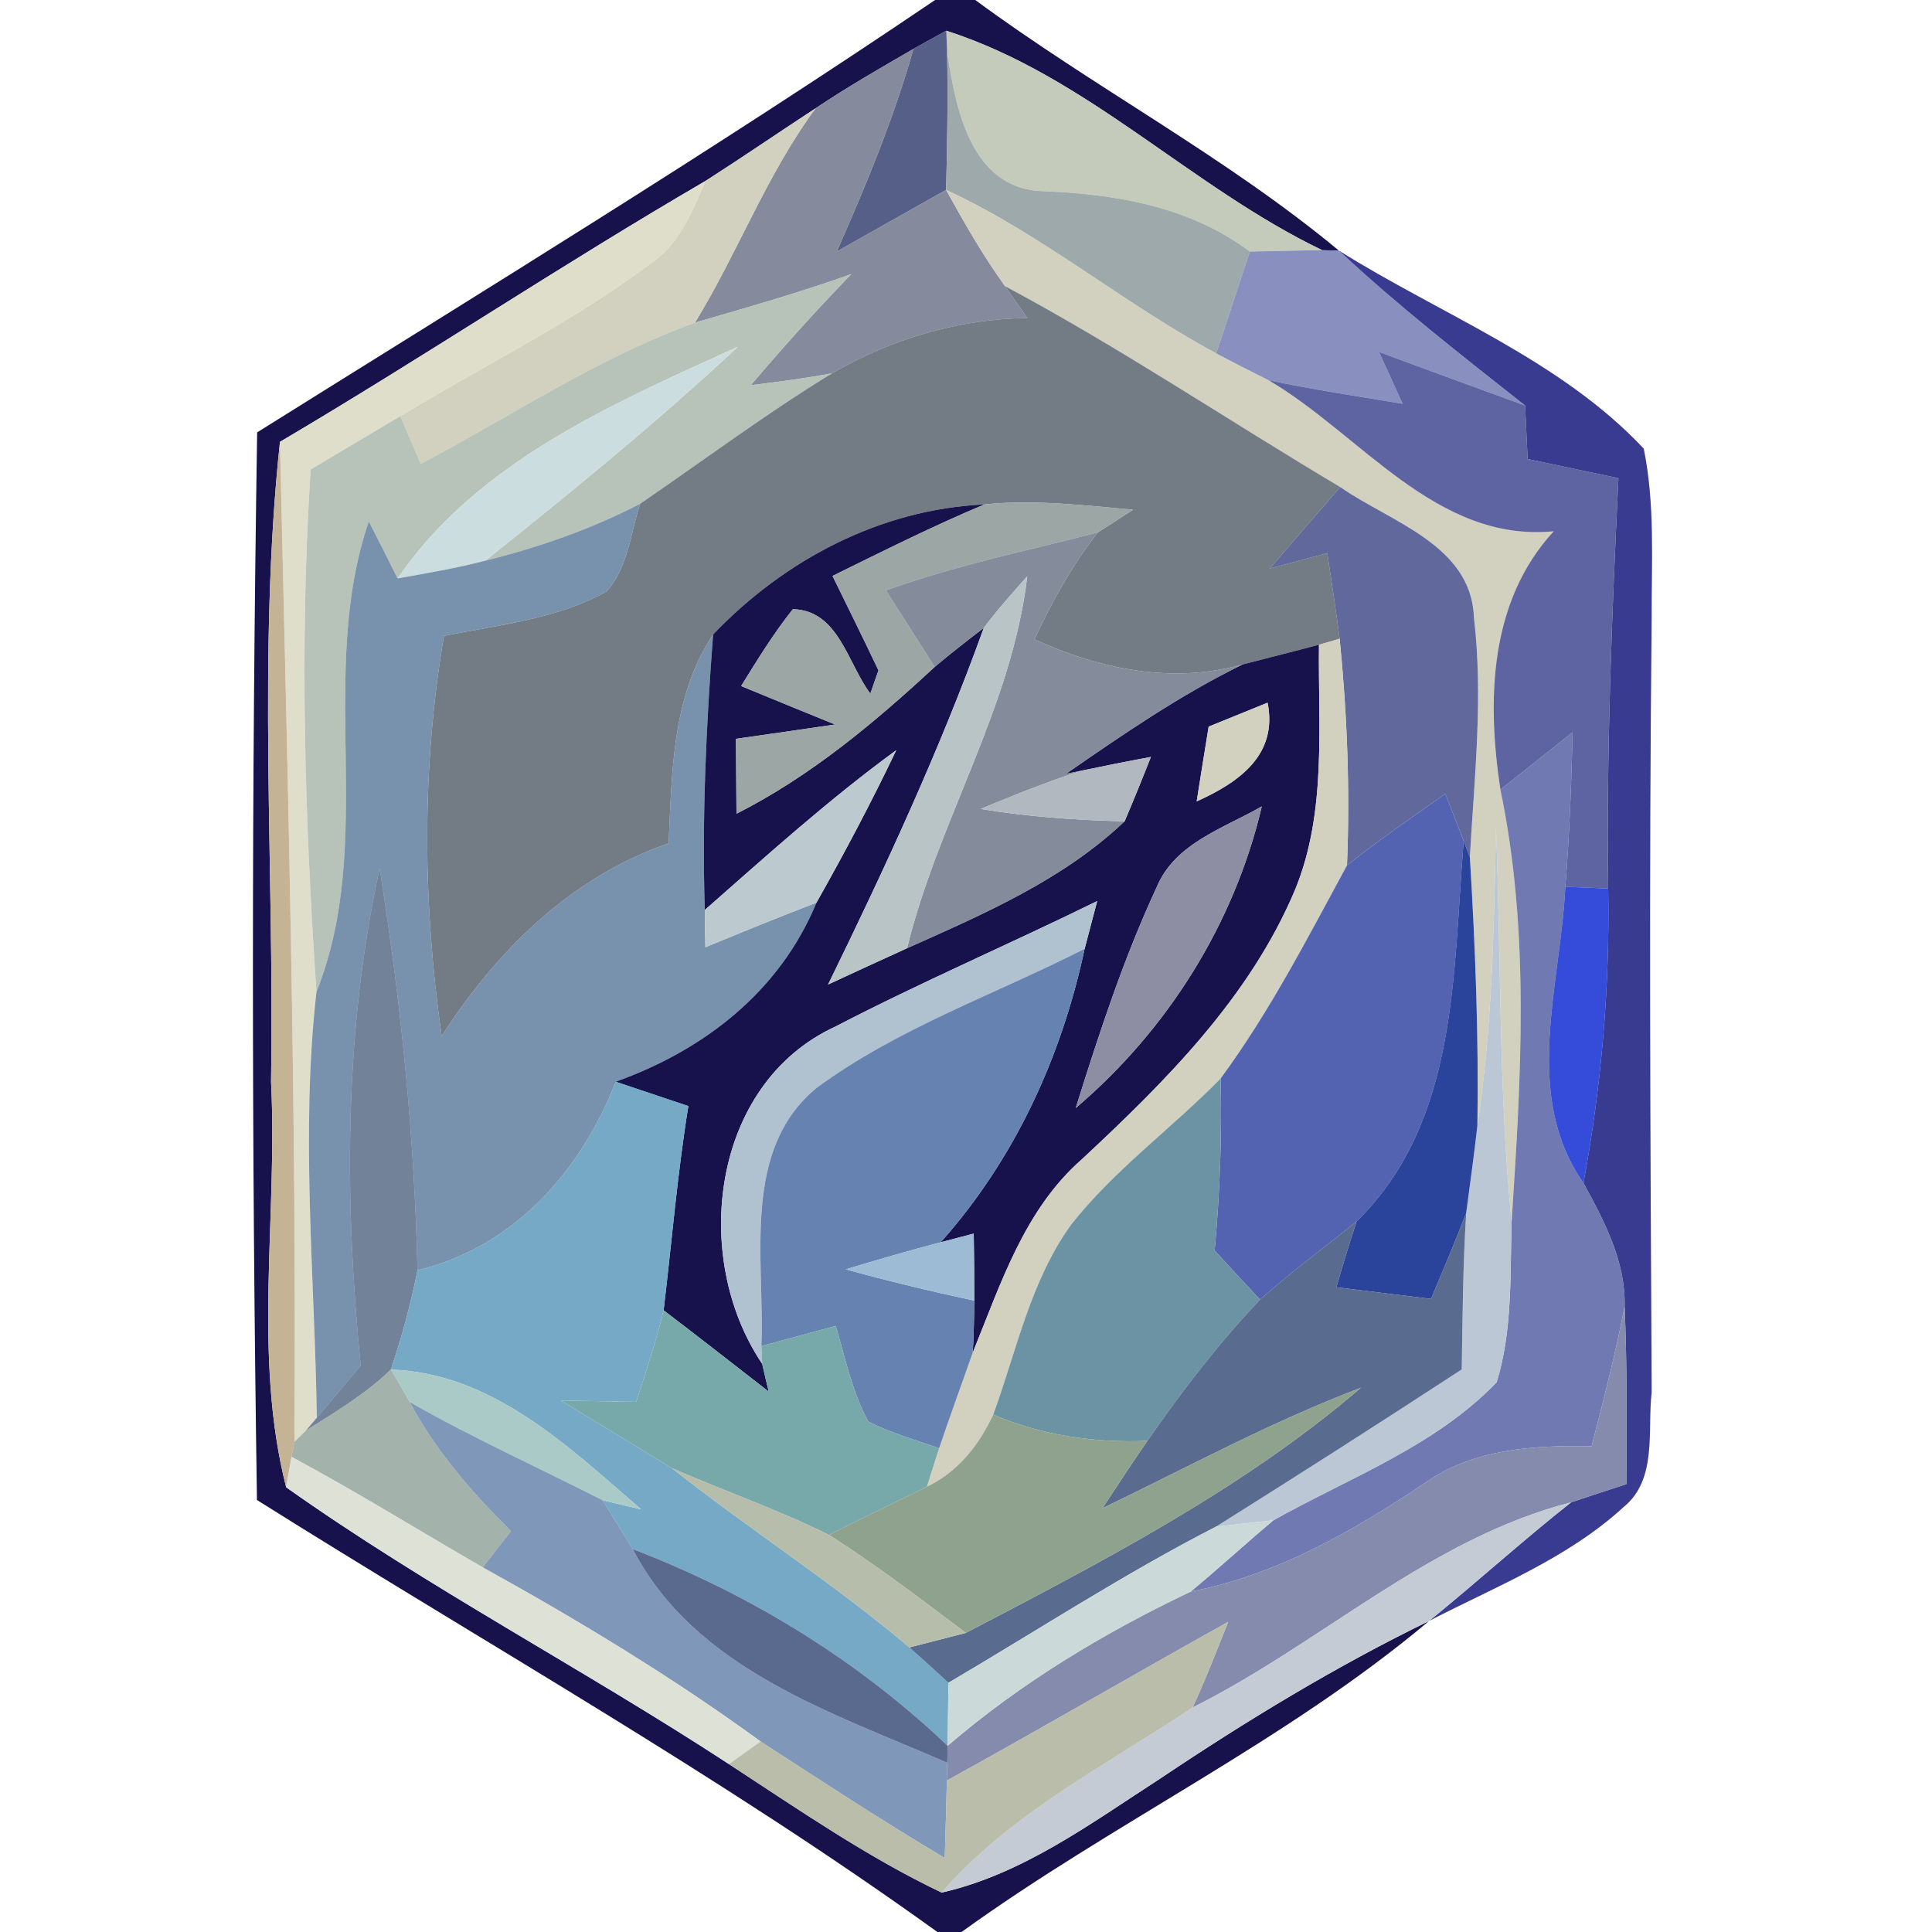 <?xml version="1.0" encoding="UTF-8" ?>
<!DOCTYPE svg PUBLIC "-//W3C//DTD SVG 1.1//EN" "http://www.w3.org/Graphics/SVG/1.1/DTD/svg11.dtd">
<svg width="100pt" height="100pt" viewBox="0 0 100 100" version="1.1" xmlns="http://www.w3.org/2000/svg">
<path fill="#070040" opacity="0.93" d=" M 48.40 0.00 L 50.48 0.00 C 56.62 4.53 63.42 8.09 69.30 12.97 L 68.44 12.95 C 61.65 9.69 56.22 3.91 48.98 1.59 C 48.55 1.82 47.70 2.29 47.28 2.53 C 45.57 3.52 43.86 4.50 42.22 5.60 C 40.31 6.85 38.43 8.14 36.51 9.37 C 29.07 13.70 21.91 18.49 14.49 22.87 C 13.32 33.87 14.21 44.96 14.03 56.00 C 14.38 62.99 13.07 70.13 14.81 76.98 C 22.16 82.19 30.19 86.38 37.73 91.31 C 41.32 93.65 44.86 96.11 48.74 97.96 C 52.96 97.00 56.48 94.36 60.05 92.06 C 64.52 89.06 69.13 86.26 73.97 83.90 C 66.52 90.16 57.63 94.32 49.77 100.00 L 48.52 100.00 C 37.23 91.87 25.07 85.04 13.30 77.64 C 13.02 59.23 13.02 40.79 13.31 22.38 C 25.07 15.02 36.91 7.78 48.40 0.00 Z" />
<path fill="#bec4b3" opacity="0.89" d=" M 48.98 1.59 C 56.22 3.91 61.65 9.69 68.44 12.95 C 67.19 12.96 65.94 13.00 64.69 13.02 C 61.53 10.66 57.71 10.04 53.89 9.89 C 50.23 9.72 49.44 5.54 49.02 2.64 L 48.98 1.59 Z" />
<path fill="#3c4875" opacity="0.87" d=" M 47.28 2.53 C 47.70 2.29 48.55 1.82 48.98 1.59 L 49.02 2.64 C 49.07 5.04 49.03 7.43 48.97 9.83 C 47.08 10.89 45.20 11.95 43.31 13.02 C 44.82 9.60 46.26 6.13 47.28 2.53 Z" />
<path fill="#737a8d" opacity="0.87" d=" M 42.22 5.60 C 43.86 4.50 45.57 3.52 47.28 2.53 C 46.26 6.13 44.82 9.60 43.31 13.02 C 45.20 11.95 47.08 10.89 48.97 9.83 C 49.91 11.53 50.88 13.23 52.02 14.81 C 52.31 15.22 52.88 16.05 53.17 16.46 C 49.59 16.51 46.15 17.54 43.07 19.32 C 41.67 19.59 40.26 19.76 38.86 19.94 C 40.53 17.97 42.26 16.05 44.06 14.19 C 41.40 15.14 38.68 15.91 35.97 16.70 C 38.19 13.08 39.68 9.03 42.22 5.60 Z" />
<path fill="#919ea0" opacity="0.89" d=" M 49.02 2.64 C 49.44 5.54 50.23 9.72 53.89 9.89 C 57.71 10.04 61.53 10.66 64.69 13.02 C 64.11 14.78 63.54 16.54 62.95 18.29 C 58.14 15.71 53.94 12.13 48.97 9.83 C 49.03 7.43 49.07 5.04 49.02 2.64 Z" />
<path fill="#cdccb9" opacity="0.91" d=" M 36.51 9.37 C 38.43 8.14 40.31 6.85 42.22 5.60 C 39.68 9.03 38.19 13.08 35.97 16.70 C 30.94 18.52 26.48 21.52 21.78 24.01 C 21.43 23.18 21.07 22.36 20.72 21.54 C 25.03 18.91 29.61 16.69 33.66 13.65 C 35.15 12.66 35.83 10.95 36.51 9.37 Z" />
<path fill="#dcdcc8" opacity="0.94" d=" M 14.49 22.87 C 21.91 18.49 29.07 13.70 36.51 9.37 C 35.83 10.95 35.15 12.66 33.66 13.65 C 29.61 16.69 25.03 18.91 20.72 21.54 C 19.17 22.46 17.63 23.38 16.08 24.30 C 15.50 33.31 15.77 42.34 16.38 51.34 C 15.55 58.67 16.29 66.03 16.40 73.38 L 15.83 74.05 L 15.24 74.63 C 15.36 57.37 14.89 40.12 14.49 22.87 Z" />
<path fill="#cdccb9" opacity="0.91" d=" M 48.97 9.83 C 53.94 12.13 58.14 15.71 62.95 18.29 C 63.85 18.77 64.76 19.23 65.66 19.68 C 70.43 22.47 74.32 28.09 80.42 27.50 C 77.07 31.13 76.96 36.25 77.66 40.87 C 79.20 48.25 78.73 55.79 78.24 63.25 C 77.57 56.47 77.70 49.65 77.43 42.85 C 77.33 47.99 77.24 53.15 76.47 58.25 C 76.54 53.62 76.36 48.99 76.08 44.37 C 76.31 40.24 76.78 36.09 76.29 31.96 C 76.16 28.20 71.96 27.02 69.37 25.21 C 63.57 21.76 57.97 17.99 52.02 14.81 C 50.88 13.23 49.91 11.53 48.97 9.83 Z" />
<path fill="#6f78b1" opacity="0.82" d=" M 64.69 13.02 C 65.94 13.00 67.19 12.96 68.44 12.95 L 69.30 12.97 C 72.36 15.83 75.66 18.40 78.94 20.99 C 76.42 20.08 73.90 19.15 71.38 18.22 C 71.79 19.11 72.19 20.01 72.60 20.90 C 70.28 20.51 67.96 20.17 65.66 19.68 C 64.76 19.23 63.85 18.77 62.95 18.29 C 63.54 16.54 64.11 14.78 64.69 13.02 Z" />
<path fill="#393b91" opacity="1.00" d=" M 69.30 12.97 C 74.59 16.29 80.74 18.60 85.08 23.22 C 85.67 26.10 85.48 29.07 85.49 31.99 C 85.35 45.35 85.42 58.70 85.49 72.06 C 85.26 74.05 85.80 76.58 84.03 78.01 C 81.13 80.67 77.41 82.12 73.97 83.90 C 76.45 81.89 78.81 79.74 81.32 77.76 C 82.27 77.44 83.22 77.13 84.18 76.82 C 84.20 73.75 84.22 70.68 84.09 67.62 C 84.15 65.30 83.04 63.21 81.96 61.23 C 82.89 56.21 83.33 51.10 83.24 45.99 C 83.14 38.91 83.43 31.82 83.77 24.75 C 82.21 24.42 80.64 24.09 79.07 23.76 C 79.03 22.84 78.98 21.91 78.94 20.99 C 75.66 18.40 72.36 15.83 69.30 12.97 Z" />
<path fill="#acbaae" opacity="0.87" d=" M 35.97 16.70 C 38.68 15.91 41.40 15.14 44.06 14.19 C 42.26 16.05 40.53 17.97 38.86 19.94 C 40.26 19.76 41.67 19.59 43.07 19.32 C 39.65 21.41 36.44 23.81 33.14 26.07 C 30.60 27.39 27.89 28.33 25.12 29.02 C 29.58 25.46 34.01 21.85 38.19 17.95 C 31.74 20.89 24.72 23.89 20.58 29.94 C 20.09 28.96 19.59 27.97 19.09 26.99 C 16.38 34.92 19.51 43.49 16.38 51.34 C 15.77 42.34 15.50 33.31 16.08 24.30 C 17.63 23.38 19.17 22.46 20.72 21.54 C 21.07 22.36 21.43 23.18 21.78 24.01 C 26.48 21.52 30.94 18.52 35.97 16.70 Z" />
<path fill="#5b656f" opacity="0.85" d=" M 52.02 14.81 C 57.97 17.99 63.57 21.76 69.37 25.21 C 68.15 26.61 66.94 28.01 65.73 29.42 C 66.72 29.16 67.71 28.90 68.70 28.63 C 68.92 30.11 69.15 31.58 69.34 33.06 C 69.07 33.14 68.54 33.30 68.27 33.37 C 66.96 33.72 65.64 34.05 64.32 34.39 C 60.66 35.42 56.91 34.63 53.54 33.09 C 54.45 31.15 55.49 29.26 56.82 27.56 C 57.28 27.27 58.19 26.68 58.65 26.38 C 56.09 26.16 53.52 25.84 50.95 26.11 C 45.55 26.36 40.60 28.98 36.91 32.84 C 34.78 36.04 34.78 39.96 34.61 43.65 C 29.56 45.39 25.70 49.21 22.86 53.63 C 21.88 46.75 21.81 39.77 22.98 32.91 C 25.82 32.34 28.83 32.05 31.40 30.61 C 32.51 29.38 32.63 27.59 33.14 26.07 C 36.44 23.81 39.65 21.41 43.07 19.32 C 46.15 17.54 49.59 16.51 53.17 16.46 C 52.88 16.05 52.31 15.22 52.02 14.81 Z" />
<path fill="#ccdddf" opacity="1.00" d=" M 20.58 29.94 C 24.72 23.89 31.74 20.89 38.19 17.95 C 34.01 21.85 29.58 25.46 25.12 29.02 C 23.62 29.41 22.10 29.67 20.58 29.94 Z" />
<path fill="#353e8a" opacity="0.80" d=" M 71.38 18.22 C 73.90 19.15 76.42 20.08 78.94 20.99 C 78.98 21.91 79.03 22.84 79.07 23.76 C 80.64 24.09 82.21 24.42 83.77 24.75 C 83.43 31.82 83.14 38.91 83.24 45.99 C 82.69 45.97 81.57 45.92 81.02 45.90 C 81.24 43.24 81.33 40.57 81.40 37.90 C 80.15 38.89 78.91 39.88 77.66 40.87 C 76.96 36.25 77.07 31.13 80.42 27.50 C 74.32 28.09 70.43 22.47 65.66 19.68 C 67.96 20.17 70.28 20.51 72.60 20.90 C 72.19 20.01 71.79 19.11 71.38 18.22 Z" />
<path fill="#c4b495" opacity="1.00" d=" M 14.03 56.00 C 14.21 44.96 13.32 33.87 14.49 22.87 C 14.89 40.12 15.36 57.37 15.24 74.63 L 15.09 75.41 C 15.02 75.81 14.88 76.59 14.81 76.98 C 13.07 70.13 14.38 62.99 14.03 56.00 Z" />
<path fill="#5b799b" opacity="0.82" d=" M 25.12 29.02 C 27.89 28.33 30.60 27.39 33.14 26.07 C 32.63 27.59 32.51 29.38 31.40 30.61 C 28.83 32.05 25.82 32.34 22.98 32.91 C 21.81 39.77 21.88 46.75 22.86 53.63 C 25.70 49.21 29.56 45.39 34.61 43.65 C 34.78 39.96 34.78 36.04 36.91 32.84 C 36.55 37.59 36.33 42.34 36.48 47.10 C 36.48 47.58 36.50 48.55 36.51 49.03 C 38.42 48.24 40.33 47.46 42.26 46.72 C 40.37 51.31 36.45 54.35 31.87 55.99 C 30.08 60.62 26.58 64.56 21.61 65.75 C 21.45 58.79 20.75 51.83 19.65 44.95 C 17.80 53.39 17.82 62.13 18.67 70.69 C 17.91 71.59 17.16 72.48 16.40 73.38 C 16.29 66.03 15.55 58.67 16.38 51.34 C 19.51 43.49 16.38 34.92 19.09 26.99 C 19.59 27.97 20.09 28.96 20.58 29.94 C 22.10 29.67 23.62 29.41 25.12 29.02 Z" />
<path fill="#070040" opacity="0.93" d=" M 36.91 32.84 C 40.60 28.98 45.55 26.36 50.95 26.11 C 48.28 27.23 45.69 28.53 43.09 29.81 C 43.89 31.44 44.69 33.06 45.47 34.70 C 45.36 35.00 45.15 35.60 45.05 35.90 C 43.87 34.34 43.41 31.59 41.04 31.53 C 40.04 32.78 39.20 34.15 38.36 35.51 C 39.98 36.18 41.60 36.84 43.22 37.50 C 41.51 37.75 39.80 38.00 38.09 38.24 C 38.10 39.54 38.11 40.83 38.12 42.12 C 41.95 40.18 45.25 37.42 48.38 34.52 C 49.21 33.82 50.06 33.16 50.92 32.50 C 48.64 38.83 45.81 44.92 42.86 50.96 C 44.22 50.33 45.58 49.70 46.95 49.08 C 50.91 47.31 55.01 45.55 58.21 42.51 C 58.68 41.41 59.13 40.30 59.57 39.18 C 58.37 39.40 57.17 39.64 55.98 39.89 L 55.18 40.05 C 58.13 38.01 61.09 35.97 64.32 34.39 C 65.64 34.05 66.96 33.72 68.27 33.37 C 68.22 37.61 68.68 42.04 67.03 46.06 C 64.69 51.62 60.33 55.97 55.99 60.01 C 53.02 62.61 51.79 66.47 50.35 70.01 C 50.40 69.11 50.42 68.22 50.43 67.32 C 50.43 66.16 50.42 65.01 50.40 63.85 C 49.98 63.96 49.12 64.19 48.69 64.30 C 52.52 60.00 54.94 54.72 56.14 49.11 C 56.30 48.49 56.63 47.26 56.79 46.64 C 52.29 48.85 47.68 50.83 43.23 53.14 C 36.81 56.10 35.74 65.09 39.45 70.59 C 39.53 70.95 39.70 71.67 39.79 72.03 C 37.98 70.62 36.17 69.21 34.35 67.82 C 34.77 64.29 35.06 60.76 35.63 57.25 C 34.37 56.83 33.12 56.41 31.87 55.99 C 36.45 54.35 40.37 51.31 42.26 46.72 C 43.72 44.14 45.11 41.51 46.39 38.83 C 42.91 41.37 39.71 44.26 36.48 47.10 C 36.33 42.34 36.55 37.59 36.91 32.84 M 62.56 37.61 C 62.35 38.90 62.14 40.19 61.94 41.48 C 64.14 40.49 66.15 39.07 65.61 36.37 C 64.85 36.68 63.33 37.30 62.56 37.61 M 59.87 45.92 C 58.16 49.60 56.89 53.48 55.68 57.35 C 60.43 53.31 63.88 47.82 65.31 41.74 C 63.34 42.87 60.81 43.65 59.87 45.92 Z" />
<path fill="#8a9795" opacity="0.84" d=" M 50.95 26.11 C 53.52 25.84 56.09 26.16 58.65 26.38 C 58.19 26.68 57.28 27.27 56.82 27.56 C 53.15 28.51 49.43 29.27 45.86 30.56 C 46.70 31.88 47.54 33.20 48.38 34.52 C 45.25 37.42 41.95 40.18 38.12 42.12 C 38.11 40.83 38.10 39.54 38.09 38.24 C 39.80 38.00 41.51 37.75 43.22 37.50 C 41.60 36.84 39.98 36.18 38.36 35.51 C 39.20 34.15 40.04 32.78 41.04 31.53 C 43.41 31.59 43.87 34.34 45.05 35.90 C 45.15 35.60 45.36 35.00 45.47 34.70 C 44.69 33.06 43.89 31.44 43.09 29.81 C 45.69 28.53 48.28 27.23 50.95 26.11 Z" />
<path fill="#4a538d" opacity="0.87" d=" M 65.73 29.42 C 66.94 28.01 68.15 26.61 69.37 25.21 C 71.96 27.02 76.16 28.20 76.29 31.96 C 76.78 36.09 76.31 40.24 76.08 44.37 L 75.76 43.53 C 75.52 42.92 75.05 41.70 74.81 41.09 C 73.10 42.29 71.37 43.48 69.72 44.79 C 69.88 40.88 69.73 36.96 69.34 33.06 C 69.15 31.58 68.92 30.11 68.70 28.63 C 67.71 28.90 66.72 29.16 65.73 29.42 Z" />
<path fill="#6f778a" opacity="0.85" d=" M 45.86 30.56 C 49.43 29.27 53.15 28.51 56.82 27.56 C 55.49 29.26 54.45 31.15 53.54 33.09 C 56.91 34.63 60.66 35.42 64.32 34.39 C 61.09 35.97 58.13 38.01 55.18 40.05 L 55.98 39.89 C 54.21 40.46 52.48 41.16 50.76 41.87 C 53.22 42.28 55.71 42.45 58.21 42.51 C 55.01 45.55 50.91 47.31 46.95 49.08 C 48.55 42.50 52.37 36.63 53.17 29.83 C 52.39 30.70 51.62 31.57 50.92 32.50 C 50.06 33.16 49.21 33.82 48.38 34.52 C 47.54 33.20 46.70 31.88 45.86 30.56 Z" />
<path fill="#b6c1c5" opacity="0.95" d=" M 50.92 32.50 C 51.62 31.57 52.39 30.70 53.17 29.83 C 52.37 36.63 48.55 42.50 46.95 49.08 C 45.58 49.70 44.22 50.33 42.86 50.96 C 45.81 44.92 48.64 38.83 50.92 32.50 Z" />
<path fill="#cdccb9" opacity="0.91" d=" M 68.27 33.37 C 68.54 33.30 69.07 33.14 69.34 33.06 C 69.73 36.96 69.88 40.88 69.72 44.79 C 67.68 48.55 65.72 52.37 63.18 55.82 C 60.66 58.40 57.68 60.54 55.44 63.39 C 53.34 66.30 52.62 69.90 51.41 73.22 C 50.68 74.79 49.58 76.19 47.98 76.95 C 48.18 76.28 48.40 75.62 48.61 74.96 C 49.17 73.30 49.77 71.66 50.35 70.01 C 51.79 66.47 53.02 62.61 55.99 60.01 C 60.33 55.97 64.69 51.62 67.03 46.06 C 68.68 42.04 68.22 37.61 68.27 33.37 Z" />
<path fill="#cdccb9" opacity="0.91" d=" M 62.56 37.61 C 63.33 37.30 64.85 36.68 65.61 36.37 C 66.15 39.07 64.14 40.49 61.94 41.48 C 62.14 40.19 62.35 38.90 62.56 37.61 Z" />
<path fill="#4e58a0" opacity="0.80" d=" M 77.66 40.87 C 78.91 39.88 80.15 38.89 81.40 37.90 C 81.33 40.57 81.24 43.24 81.02 45.90 C 80.78 50.99 78.77 56.67 81.96 61.23 C 83.04 63.21 84.15 65.30 84.09 67.62 C 83.62 70.06 83.00 72.46 82.38 74.86 C 79.40 74.80 76.26 74.98 73.74 76.77 C 70.01 79.26 66.09 81.52 61.63 82.38 C 63.08 81.18 64.47 79.90 65.91 78.69 C 69.85 76.48 74.30 74.85 77.47 71.54 C 78.29 68.86 78.16 66.02 78.24 63.25 C 78.73 55.79 79.20 48.25 77.66 40.87 Z" />
<path fill="#b8c6cc" opacity="0.94" d=" M 36.48 47.10 C 39.71 44.26 42.91 41.37 46.39 38.83 C 45.11 41.51 43.72 44.14 42.26 46.72 C 40.33 47.46 38.42 48.24 36.51 49.03 C 36.50 48.55 36.48 47.58 36.48 47.10 Z" />
<path fill="#b0b6be" opacity="0.97" d=" M 55.98 39.89 C 57.17 39.64 58.37 39.40 59.57 39.18 C 59.13 40.30 58.68 41.41 58.21 42.51 C 55.71 42.45 53.22 42.28 50.76 41.87 C 52.48 41.16 54.21 40.46 55.98 39.89 Z" />
<path fill="#495aac" opacity="0.94" d=" M 69.72 44.79 C 71.37 43.48 73.10 42.29 74.81 41.09 C 75.05 41.70 75.52 42.92 75.76 43.53 C 75.19 50.35 75.50 58.04 70.22 63.22 C 68.55 64.57 66.82 65.84 65.22 67.27 C 64.43 66.42 63.65 65.58 62.87 64.73 C 63.14 61.77 63.25 58.79 63.18 55.82 C 65.72 52.37 67.68 48.55 69.72 44.79 Z" />
<path fill="#888aa0" opacity="0.96" d=" M 59.87 45.92 C 60.81 43.65 63.34 42.87 65.31 41.74 C 63.88 47.82 60.43 53.31 55.68 57.35 C 56.89 53.48 58.16 49.60 59.87 45.92 Z" />
<path fill="#b9c5d3" opacity="0.96" d=" M 76.47 58.25 C 77.24 53.15 77.33 47.99 77.43 42.85 C 77.70 49.65 77.57 56.47 78.24 63.25 C 78.16 66.02 78.29 68.86 77.47 71.54 C 74.30 74.85 69.85 76.48 65.91 78.69 C 65.17 78.77 63.69 78.93 62.94 79.02 C 67.21 76.34 71.45 73.63 75.66 70.88 C 75.70 68.18 75.72 65.47 75.89 62.78 C 76.09 61.27 76.30 59.76 76.47 58.25 Z" />
<path fill="#0b298d" opacity="0.87" d=" M 75.76 43.53 L 76.08 44.37 C 76.36 48.99 76.54 53.62 76.47 58.25 C 76.30 59.76 76.09 61.27 75.89 62.78 C 75.32 64.28 74.69 65.75 74.07 67.23 C 72.44 67.03 70.80 66.83 69.17 66.63 C 69.50 65.49 69.84 64.35 70.22 63.22 C 75.50 58.04 75.19 50.35 75.76 43.53 Z" />
<path fill="#294365" opacity="0.66" d=" M 18.67 70.69 C 17.82 62.13 17.80 53.39 19.65 44.95 C 20.75 51.83 21.45 58.79 21.61 65.75 C 21.26 67.49 20.80 69.21 20.23 70.89 C 18.93 72.15 17.36 73.09 15.83 74.05 L 16.40 73.38 C 17.16 72.48 17.91 71.59 18.67 70.69 Z" />
<path fill="#0825d0" opacity="0.82" d=" M 81.02 45.90 C 81.57 45.92 82.69 45.97 83.24 45.99 C 83.33 51.10 82.89 56.21 81.96 61.23 C 78.77 56.67 80.78 50.99 81.02 45.90 Z" />
<path fill="#b0c1d0" opacity="1.00" d=" M 43.23 53.14 C 47.68 50.83 52.29 48.85 56.79 46.64 C 56.63 47.26 56.30 48.49 56.14 49.11 C 51.51 51.47 46.49 53.20 42.28 56.30 C 38.34 59.52 39.59 65.21 39.41 69.67 L 39.45 70.59 C 35.74 65.09 36.81 56.10 43.23 53.14 Z" />
<path fill="#5f7dae" opacity="0.96" d=" M 42.28 56.30 C 46.49 53.20 51.51 51.47 56.14 49.11 C 54.94 54.72 52.52 60.00 48.69 64.30 C 47.05 64.73 45.41 65.21 43.78 65.70 C 45.98 66.31 48.20 66.84 50.43 67.32 C 50.42 68.22 50.40 69.11 50.35 70.01 C 49.77 71.66 49.17 73.30 48.61 74.96 C 47.38 74.53 46.11 74.17 44.94 73.58 C 44.11 72.04 43.75 70.30 43.26 68.63 C 41.98 68.98 40.69 69.32 39.41 69.67 C 39.59 65.21 38.34 59.52 42.28 56.30 Z" />
<path fill="#629cbe" opacity="0.87" d=" M 21.61 65.75 C 26.58 64.56 30.08 60.62 31.87 55.99 C 33.12 56.41 34.37 56.83 35.63 57.25 C 35.06 60.76 34.77 64.29 34.35 67.82 C 33.96 69.42 33.44 70.99 32.93 72.56 C 31.63 72.54 30.33 72.51 29.03 72.49 C 30.95 73.66 32.87 74.83 34.79 76.00 C 38.81 79.18 43.15 81.95 47.07 85.27 C 47.75 85.87 48.42 86.48 49.09 87.10 C 49.08 87.91 49.06 89.55 49.05 90.36 C 44.37 85.91 38.78 82.49 32.75 80.18 C 32.23 79.33 31.71 78.49 31.19 77.65 C 31.69 77.77 32.68 78.01 33.18 78.12 C 29.44 74.90 25.49 71.06 20.23 70.89 C 20.80 69.21 21.26 67.49 21.61 65.75 Z" />
<path fill="#658e9f" opacity="0.95" d=" M 55.44 63.39 C 57.68 60.54 60.66 58.40 63.18 55.82 C 63.25 58.79 63.14 61.77 62.87 64.73 C 63.65 65.58 64.43 66.42 65.22 67.27 C 63.07 69.53 61.17 72.02 59.39 74.58 C 56.66 74.69 53.93 74.30 51.41 73.22 C 52.62 69.90 53.34 66.30 55.44 63.39 Z" />
<path fill="#41577e" opacity="0.87" d=" M 65.22 67.27 C 66.82 65.84 68.55 64.57 70.22 63.22 C 69.84 64.35 69.50 65.49 69.17 66.63 C 70.80 66.83 72.44 67.03 74.07 67.23 C 74.69 65.75 75.32 64.28 75.89 62.78 C 75.72 65.47 75.70 68.18 75.66 70.88 C 71.45 73.63 67.21 76.34 62.94 79.02 C 58.18 81.46 53.70 84.39 49.09 87.10 C 48.42 86.48 47.75 85.87 47.07 85.27 C 47.80 85.08 49.26 84.71 49.99 84.52 C 57.08 80.81 64.33 77.07 70.44 71.83 C 65.83 73.58 61.49 75.93 57.06 78.07 C 57.83 76.90 58.59 75.73 59.39 74.58 C 61.17 72.02 63.07 69.53 65.22 67.27 Z" />
<path fill="#9bbad3" opacity="0.98" d=" M 48.69 64.30 C 49.12 64.19 49.98 63.96 50.40 63.85 C 50.42 65.01 50.43 66.16 50.43 67.32 C 48.20 66.84 45.98 66.31 43.78 65.70 C 45.41 65.21 47.05 64.73 48.69 64.30 Z" />
<path fill="#72a6a8" opacity="0.96" d=" M 32.93 72.56 C 33.44 70.99 33.96 69.42 34.35 67.82 C 36.17 69.21 37.98 70.62 39.79 72.03 C 39.70 71.67 39.53 70.95 39.45 70.59 L 39.41 69.67 C 40.69 69.32 41.98 68.98 43.26 68.63 C 43.75 70.30 44.11 72.04 44.94 73.58 C 46.11 74.17 47.38 74.53 48.61 74.96 C 48.40 75.62 48.18 76.28 47.98 76.95 C 46.29 77.80 44.58 78.58 42.91 79.45 C 40.27 78.14 37.48 77.17 34.79 76.00 C 32.87 74.83 30.95 73.66 29.03 72.49 C 30.33 72.51 31.63 72.54 32.93 72.56 Z" />
<path fill="#7c83a8" opacity="0.93" d=" M 82.38 74.86 C 83.00 72.46 83.62 70.06 84.09 67.62 C 84.22 70.68 84.20 73.75 84.18 76.82 C 83.22 77.13 82.27 77.44 81.32 77.76 C 74.00 79.64 68.38 85.06 61.73 88.38 C 62.40 86.93 62.98 85.43 63.57 83.95 C 58.70 86.66 53.89 89.47 49.01 92.16 L 49.03 91.24 L 49.05 90.36 C 52.83 87.11 57.13 84.52 61.63 82.38 C 66.09 81.52 70.01 79.26 73.74 76.77 C 76.26 74.98 79.40 74.80 82.38 74.86 Z" />
<path fill="#a7c9c6" opacity="0.98" d=" M 20.23 70.89 C 25.49 71.06 29.44 74.90 33.18 78.12 C 32.68 78.01 31.69 77.77 31.19 77.65 C 27.86 75.96 24.45 74.42 21.21 72.57 C 20.96 72.15 20.48 71.31 20.23 70.89 Z" />
<path fill="#8ea197" opacity="0.81" d=" M 15.83 74.05 C 17.36 73.09 18.93 72.15 20.23 70.89 C 20.48 71.31 20.96 72.15 21.21 72.57 C 22.55 75.09 24.43 77.25 26.45 79.25 C 25.96 79.87 25.48 80.50 24.99 81.13 C 21.69 79.23 18.45 77.21 15.09 75.41 L 15.24 74.63 L 15.83 74.05 Z" />
<path fill="#869a85" opacity="0.92" d=" M 57.06 78.07 C 61.49 75.93 65.83 73.58 70.44 71.83 C 64.33 77.07 57.08 80.81 49.99 84.52 C 47.67 82.77 45.36 81.01 42.91 79.45 C 44.58 78.58 46.29 77.80 47.98 76.95 C 49.58 76.19 50.68 74.79 51.41 73.22 C 53.93 74.30 56.66 74.69 59.39 74.58 C 58.59 75.73 57.83 76.90 57.06 78.07 Z" />
<path fill="#627fa8" opacity="0.81" d=" M 21.21 72.57 C 24.45 74.42 27.86 75.96 31.19 77.65 C 31.71 78.49 32.23 79.33 32.75 80.18 C 35.98 86.40 43.04 88.63 49.03 91.24 L 49.01 92.16 C 48.98 93.49 48.94 94.83 48.90 96.17 C 45.67 94.25 42.52 92.19 39.37 90.14 C 34.79 86.80 29.94 83.87 24.99 81.13 C 25.48 80.50 25.96 79.87 26.45 79.25 C 24.43 77.25 22.55 75.09 21.21 72.57 Z" />
<path fill="#dee2d6" opacity="1.00" d=" M 15.09 75.41 C 18.45 77.21 21.69 79.23 24.99 81.13 C 29.94 83.87 34.79 86.80 39.37 90.14 C 38.96 90.43 38.14 91.01 37.73 91.31 C 30.19 86.38 22.16 82.19 14.81 76.98 C 14.88 76.59 15.02 75.81 15.09 75.41 Z" />
<path fill="#b2b9a5" opacity="0.93" d=" M 34.79 76.00 C 37.48 77.17 40.27 78.14 42.91 79.45 C 45.36 81.01 47.67 82.77 49.99 84.52 C 49.26 84.71 47.80 85.08 47.07 85.27 C 43.15 81.95 38.81 79.18 34.79 76.00 Z" />
<path fill="#c5cbd5" opacity="1.00" d=" M 61.73 88.38 C 68.38 85.06 74.00 79.64 81.32 77.76 C 78.81 79.74 76.45 81.89 73.97 83.90 C 69.13 86.26 64.52 89.06 60.05 92.06 C 56.48 94.36 52.96 97.00 48.74 97.96 C 52.32 93.84 57.26 91.37 61.73 88.38 Z" />
<path fill="#ccd9d9" opacity="1.00" d=" M 49.09 87.10 C 53.70 84.39 58.18 81.46 62.94 79.02 C 63.69 78.93 65.17 78.77 65.91 78.69 C 64.47 79.90 63.08 81.18 61.63 82.38 C 57.13 84.52 52.83 87.11 49.05 90.36 C 49.06 89.55 49.08 87.91 49.09 87.10 Z" />
<path fill="#465780" opacity="0.89" d=" M 32.75 80.18 C 38.78 82.49 44.37 85.91 49.05 90.36 L 49.03 91.24 C 43.04 88.63 35.98 86.40 32.75 80.18 Z" />
<path fill="#b5b9a3" opacity="0.93" d=" M 49.01 92.16 C 53.89 89.47 58.70 86.66 63.57 83.95 C 62.98 85.43 62.40 86.93 61.73 88.38 C 57.26 91.37 52.32 93.84 48.74 97.96 C 44.86 96.11 41.32 93.65 37.73 91.31 C 38.14 91.01 38.96 90.43 39.37 90.14 C 42.52 92.19 45.67 94.25 48.90 96.17 C 48.94 94.83 48.98 93.49 49.01 92.16 Z" />
</svg>
